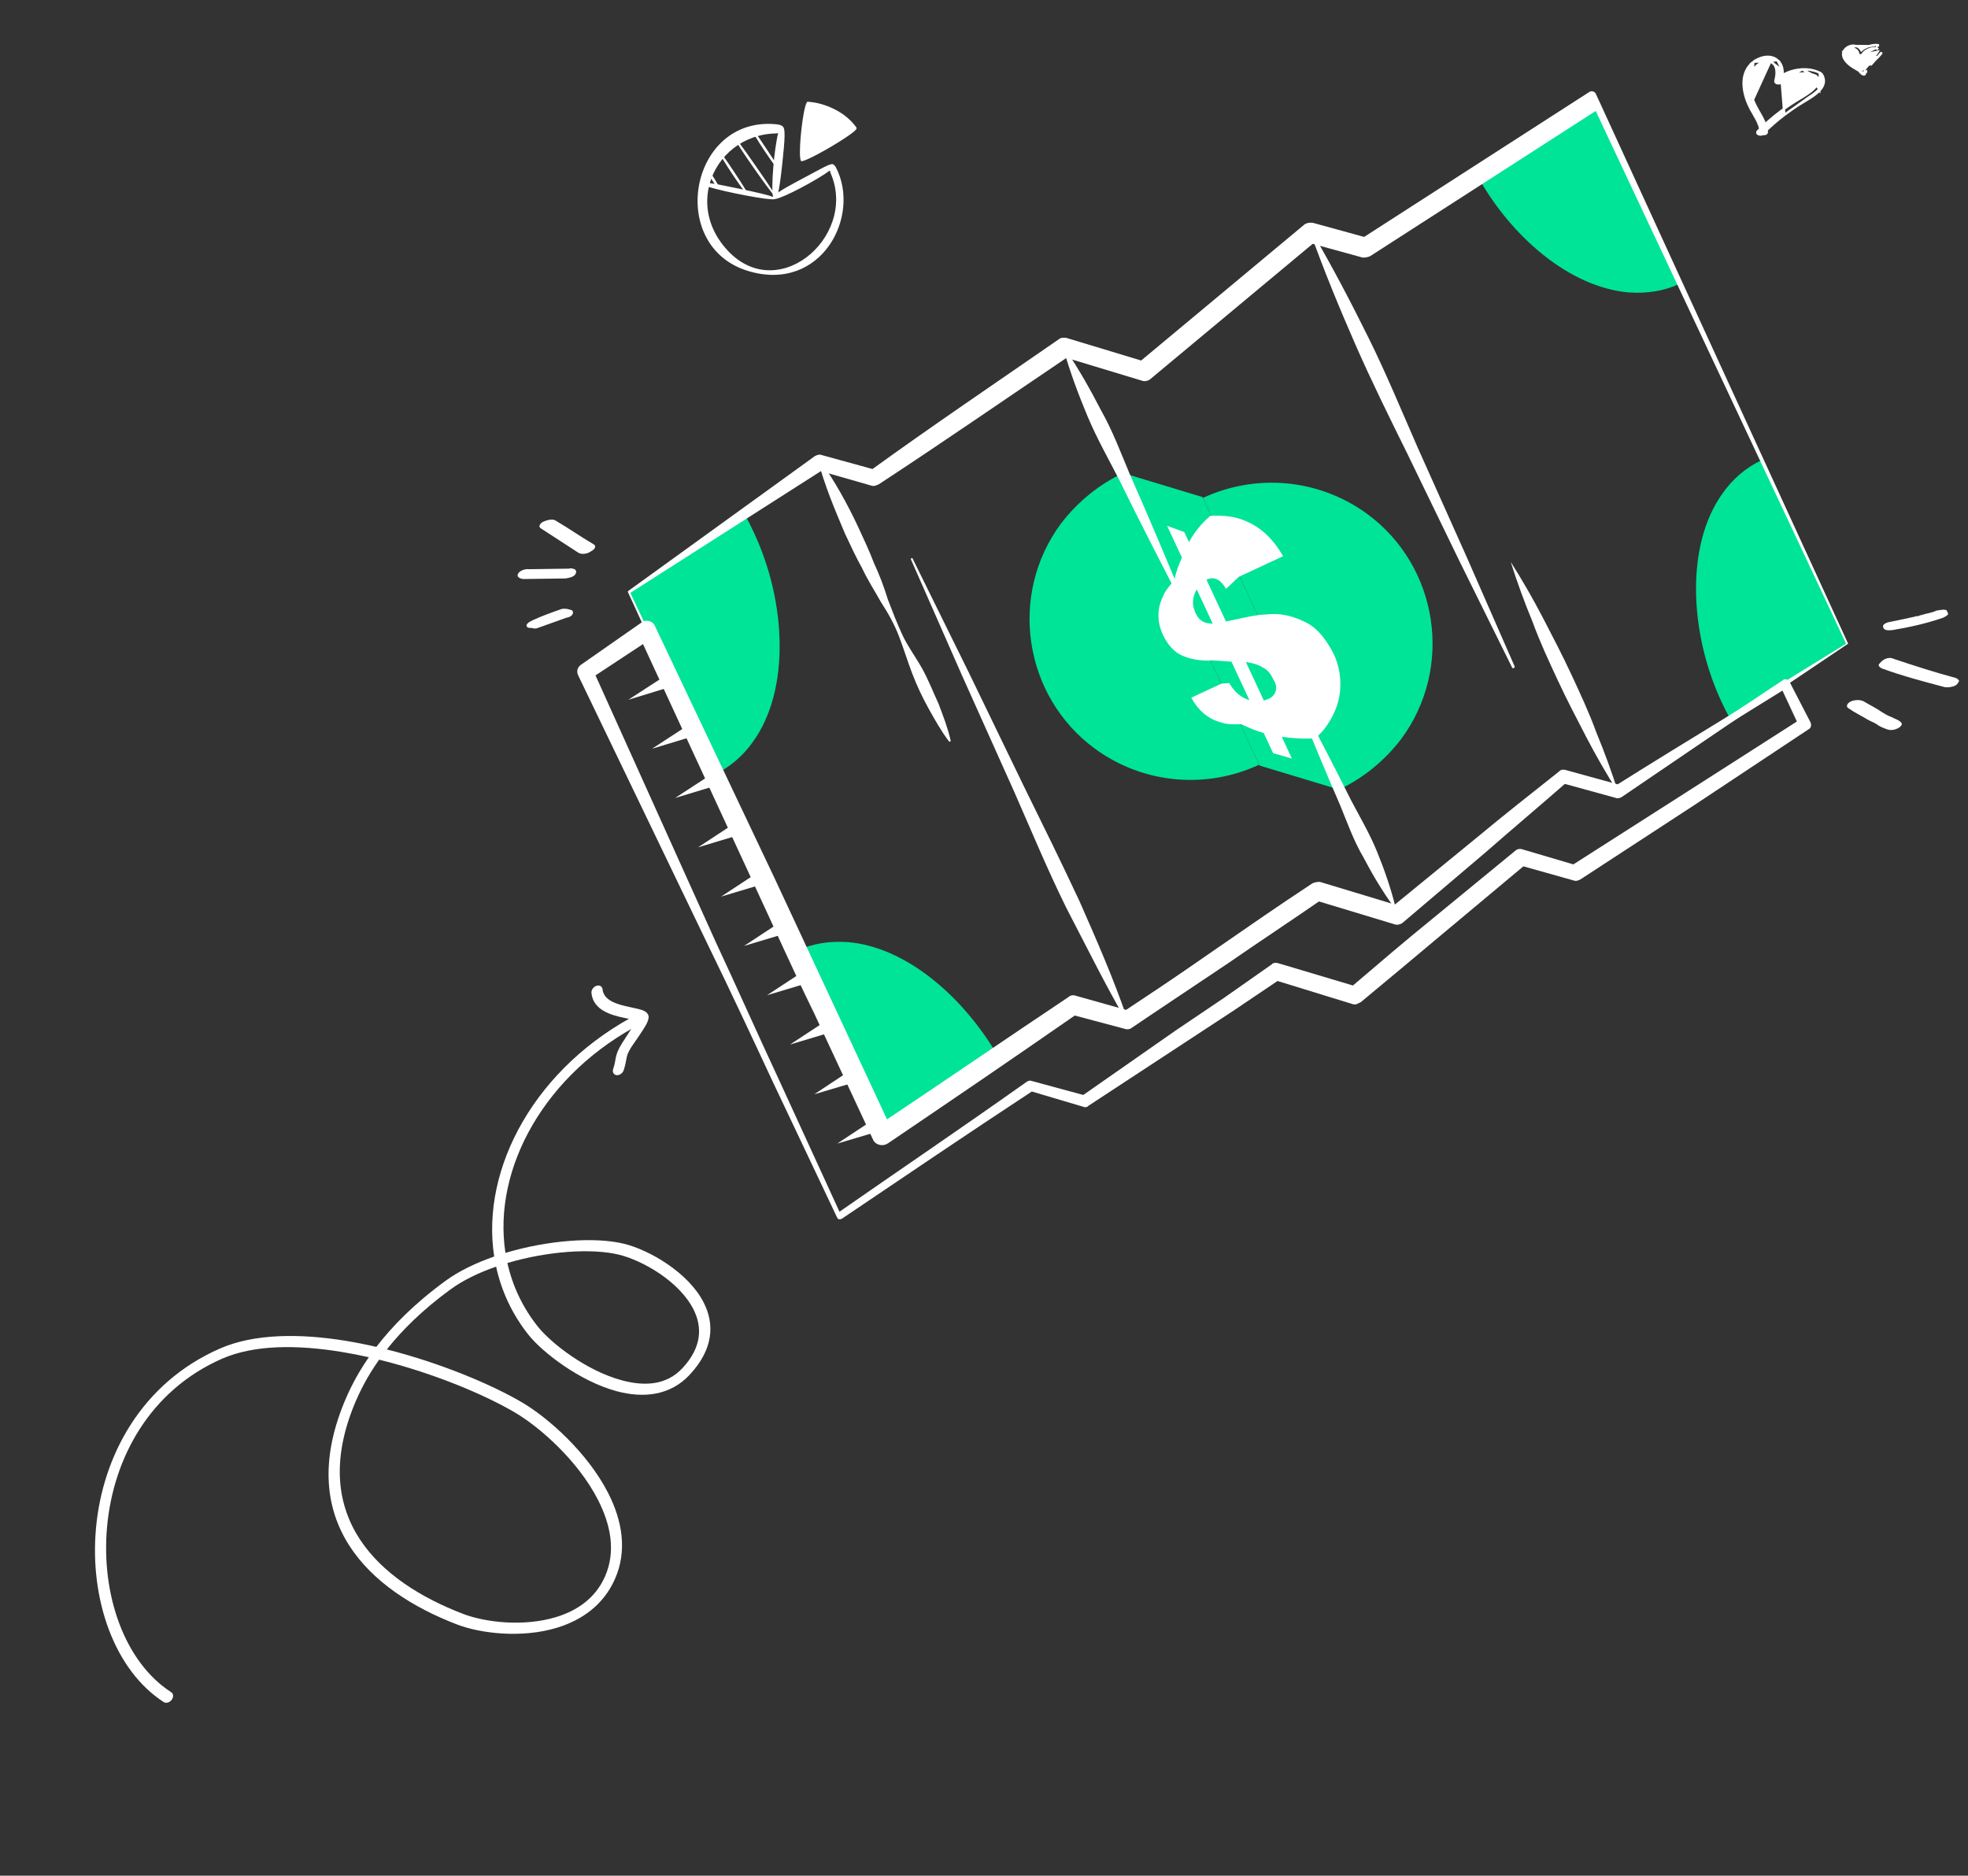 <svg width="426" height="406" viewBox="0 0 426 406" fill="none" xmlns="http://www.w3.org/2000/svg">
<rect x="0" y="0" width="426" height="406" fill="#333333" stroke="none"/>
<path fill-rule="evenodd" clip-rule="evenodd" d="M79.841 293.775C77.144 297.652 75.52 301.078 74.423 303.754C64.03 329.37 79.816 344.288 98.922 351.616C104.04 353.583 112.986 354.646 120.591 352.317C125.935 350.682 130.624 347.413 133.104 341.8C135.828 335.687 134.701 329.136 131.63 323.143C127.198 314.469 118.742 306.936 113.053 303.582C106.49 299.716 95.443 295.04 83.733 292.084C86.923 288.06 91.3 283.641 97.446 279.145C100.173 277.138 103.627 275.469 107.392 274.167C108.527 279.421 110.831 284.425 114.379 288.903C117.369 292.661 125.445 298.973 133.529 301.14C139.302 302.682 145.077 302.078 149.281 297.579C154.496 291.985 154.675 286.58 152.332 281.956C149.037 275.443 140.549 270.563 135.109 269.222C128.779 267.666 118.553 268.449 109.412 271.19C106.581 253 117.925 232.206 139.131 221.384C139.76 221.056 140.135 220.316 139.97 219.732C139.784 219.148 139.107 218.94 138.478 219.268C116.042 230.723 104.003 252.721 106.974 271.978C102.969 273.373 99.267 275.158 96.352 277.3C89.585 282.257 84.846 287.131 81.466 291.535C79.254 291.023 77.023 290.577 74.791 290.215C64.771 288.581 54.924 288.683 47.596 291.899C30.659 299.329 22.222 315.078 20.782 330.73C19.361 346.231 24.822 361.581 35.451 368.422C35.947 368.741 36.719 368.521 37.16 367.931C37.601 367.341 37.565 366.605 37.069 366.286C26.954 359.776 21.82 345.126 23.187 330.376C24.535 315.777 32.29 301.024 48.076 294.093C55.058 291.042 64.353 291.064 73.878 292.615C75.861 292.938 77.848 293.328 79.841 293.775ZM109.829 273.381C110.931 278.281 113.089 282.951 116.415 287.135C119.259 290.713 126.923 296.717 134.646 298.782C139.433 300.062 144.227 299.894 147.705 296.157C151.969 291.6 152.025 287.198 150.117 283.431C147.069 277.359 139.108 272.84 134.032 271.59C128.088 270.124 118.444 270.827 109.829 273.381ZM82.071 294.304C79.34 298.148 77.723 301.544 76.638 304.178C66.78 328.464 82.108 342.37 100.218 349.318C104.983 351.152 113.314 352.176 120.423 350.004C124.874 348.637 128.858 345.977 130.935 341.286C133.378 335.808 132.179 329.997 129.435 324.627C125.157 316.257 116.974 308.989 111.491 305.753C104.927 301.886 93.819 297.198 82.071 294.304Z" fill="white"/>
<path fill-rule="evenodd" clip-rule="evenodd" d="M137.771 220.973C137.03 222.11 134.906 225.388 134.597 225.889C133.738 227.296 133.482 228.079 133.306 228.883C133.173 229.529 133.12 230.196 132.726 231.406C132.501 232.073 132.858 232.663 133.489 232.722C134.12 232.782 134.795 232.287 135.02 231.62C135.362 230.523 135.488 229.823 135.591 229.209C135.719 228.502 135.847 227.953 136.58 226.768C136.932 226.19 139.196 223.108 139.984 221.562C140.398 220.757 140.458 220.142 140.382 219.868C140.273 219.476 139.987 219.099 139.457 218.827C138.774 218.481 137.544 218.246 136.179 217.949C134.895 217.673 133.456 217.33 132.295 216.683C131.323 216.132 130.562 215.361 130.424 214.125C130.359 213.494 129.781 213.159 129.117 213.38C128.452 213.6 127.961 214.294 128.026 214.926C128.207 216.795 129.293 218.036 130.77 218.87C132.08 219.606 133.694 220.017 135.163 220.33C136.039 220.521 136.86 220.675 137.479 220.86C137.579 220.889 137.675 220.931 137.771 220.973Z" fill="white"/>
<g clip-path="url(#clip0_502_31682)">
<path d="M154.576 167.69C157.834 166.171 160.852 163.663 163.085 160.419C171.078 149.205 170.171 130.249 163.255 115.417C162.58 113.97 161.905 112.523 161.05 111.16L136.104 128.077L154.576 167.69Z" fill="#00E497"/>
<path d="M183.594 203.927C179.493 203.638 175.813 204.252 172.555 205.772L191.111 245.566L216.056 228.648C208.379 215.492 195.983 204.977 183.594 203.927Z" fill="#00E497"/>
<path d="M352.479 63.295C356.581 63.584 360.261 62.969 363.519 61.45L344.963 21.656L319.68 37.85C327.08 51.356 339.825 62.149 352.479 63.295Z" fill="#00E497"/>
<path d="M381.315 99.616C378.057 101.135 375.04 103.643 372.807 106.887C364.814 118.101 365.72 137.057 372.637 151.89C373.227 153.156 373.818 154.422 374.505 155.423L399.787 139.229L381.315 99.616Z" fill="#00E497"/>
<path d="M387.406 147.645C387.322 147.465 387.322 147.465 387.406 147.645C386.888 147.006 386.357 146.813 385.899 147.248L368.062 159.088L350.128 171.194L338.525 167.576C338.344 167.661 338.26 167.48 338.079 167.564L319.806 182.251L302.173 196.419L285.793 191.065C285.431 191.233 284.804 191.306 284.442 191.474C270.793 200.482 257.228 209.67 243.76 218.593L232.856 215.529C232.325 215.336 231.698 215.409 231.239 215.843C218.133 224.597 205.112 233.532 192.006 242.286L180.366 217.324C176.148 208.28 171.847 199.055 167.63 190.011L141.795 135.554C141.795 135.554 141.711 135.373 141.626 135.192C141.024 134.372 139.781 134.071 138.96 134.674L125.661 143.958C125.021 144.477 124.731 145.272 125.153 146.177L153.29 204.626C158.025 214.309 162.58 224.076 167.219 234.025L181.149 263.424L181.233 263.605C181.402 263.967 181.848 263.979 182.21 263.81C195.956 254.537 209.52 245.349 223.351 236.258L234.604 239.598C234.869 239.695 235.316 239.707 235.594 239.357L256.52 225.635L266.983 218.774L276.541 212.335L292.752 217.328C293.282 217.521 294.091 217.364 294.549 216.93C300.584 211.914 306.619 206.898 312.472 201.966L329.756 187.521L340.66 190.584C341.19 190.777 341.552 190.608 342.095 190.355L366.931 174.149L391.502 157.847C392.045 157.594 392.154 156.882 391.901 156.34L387.406 147.645ZM364.858 171.593L340.577 187.099L329.589 183.855C329.058 183.662 328.431 183.735 327.972 184.169L309.965 198.952C304.208 203.618 298.535 208.465 292.862 213.313L276.736 208.501C276.205 208.308 275.578 208.38 275.3 208.73L265.006 215.953L254.446 223.079L234.497 237.006L223.147 233.93C222.881 233.834 222.519 234.003 222.338 234.087C208.761 243.721 195.197 252.909 181.716 262.278L168.486 233.434C163.931 223.666 159.558 213.814 154.919 203.866L128.905 146.189L139.187 139.413L163.466 191.952C167.684 200.996 171.804 210.306 176.203 219.265L188.939 246.578C189.023 246.759 189.023 246.759 189.108 246.94C189.795 247.941 191.218 248.158 192.22 247.471C205.785 238.283 219.168 229.179 232.649 219.81L243.468 222.692C243.999 222.885 244.626 222.813 245.085 222.379C258.565 213.01 272.13 203.822 285.526 194.272L302.099 199.096C302.545 199.108 302.992 199.12 303.269 198.771L321.024 183.445L338.5 168.469L350.213 171.375L368.568 160.174L385.837 149.478L388.958 156.171L364.858 171.593Z" fill="white"/>
<path d="M181.23 247.531L190.328 244.83L189.147 242.298L181.23 247.531Z" fill="white"/>
<path d="M185.351 234.158L184.17 231.626L176.254 236.859L185.351 234.158Z" fill="white"/>
<path d="M180.29 223.305L179.109 220.773L171.011 226.09L180.29 223.305Z" fill="white"/>
<path d="M175.313 212.633L174.132 210.101L166.035 215.418L175.313 212.633Z" fill="white"/>
<path d="M170.338 201.961L169.157 199.429L161.059 204.746L170.338 201.961Z" fill="white"/>
<path d="M165.361 191.289L164.18 188.757L156.083 194.074L165.361 191.289Z" fill="white"/>
<path d="M160.385 180.617L159.204 178.085L151.106 183.402L160.385 180.617Z" fill="white"/>
<path d="M155.589 169.861L154.408 167.329L146.129 172.73L155.589 169.861Z" fill="white"/>
<path d="M150.612 159.189L149.432 156.657L141.153 162.059L150.612 159.189Z" fill="white"/>
<path d="M145.636 148.517L144.455 145.985L135.996 151.471L145.636 148.517Z" fill="white"/>
<path d="M400.053 139.326C383.761 150.226 367.553 161.307 350.983 172.557C350.621 172.726 350.259 172.895 349.729 172.702L337.848 169.433L339.283 169.204C333.333 174.401 327.479 179.333 321.529 184.53L303.691 199.675C303.232 200.109 302.424 200.266 301.893 200.073L284.705 194.875L286.322 194.561C279.491 199.288 272.576 203.834 265.745 208.561L245.084 222.379C244.541 222.632 244.179 222.801 243.649 222.608L231.864 219.074L233.119 218.93L191.616 246.651C191.158 247.085 190.362 246.796 189.928 246.337L189.843 246.156L162.974 187.117L135.923 128.162C135.839 127.981 136.02 127.896 136.02 127.896L176.401 98.716C176.944 98.463 177.306 98.294 177.837 98.487L189.718 101.756L188.101 102.069C201.775 92.169 215.521 82.897 229.182 73.444C229.641 73.01 230.353 73.118 230.799 73.13L247.987 78.328L246.189 78.726L282.216 48.714C282.675 48.279 283.483 48.123 284.195 48.231L296.076 51.499L294.459 51.813L344.119 19.848C344.481 19.679 344.928 19.691 345.362 20.149L345.446 20.33L346.036 21.596L400.053 139.326ZM399.607 139.313L344.42 21.91L346.253 23.477L296.592 55.443C296.049 55.696 295.422 55.768 294.976 55.756L283.095 52.488L285.073 52.006L249.047 82.018C248.588 82.452 247.78 82.609 247.249 82.416L230.061 77.218L231.678 76.904C217.932 86.177 204.27 95.63 190.259 104.806C189.716 105.06 189.173 105.313 188.643 105.12L176.943 101.767L178.378 101.538L136.273 128.439L136.37 128.174L164.144 186.791L192.1 245.324L190.327 244.83L231.407 216.205C231.769 216.036 232.312 215.783 232.662 216.06L244.459 219.147L243.023 219.376L263.515 205.196C270.346 200.47 277.177 195.743 284.092 191.197C284.635 190.944 285.262 190.872 285.708 190.884L302.896 196.081L301.099 196.479L319.287 181.612C325.322 176.596 331.441 171.76 337.56 166.925C337.837 166.576 338.465 166.503 338.995 166.696L350.876 169.964L349.622 170.109C365.805 159.92 382.881 149.755 399.607 139.313Z" fill="white"/>
<path d="M205.429 160.493C203.705 158.214 202.343 155.766 200.981 153.318C199.62 150.87 198.439 148.338 197.439 145.721C196.439 143.105 195.62 140.403 194.62 137.787C193.621 135.17 192.259 132.722 190.716 130.358C189.354 127.911 187.811 125.547 186.63 123.015C185.268 120.567 184.088 118.034 182.907 115.502C180.726 110.353 178.545 105.204 177.089 99.717C177.089 99.717 177.004 99.536 177.185 99.452C177.185 99.452 177.366 99.368 177.451 99.548C180.717 104.191 183.441 109.087 185.803 114.152C186.984 116.684 188.164 119.216 189.164 121.833C190.345 124.365 191.345 126.982 192.164 129.683C193.164 132.3 194.164 134.917 195.344 137.449C196.525 139.981 198.249 142.26 199.611 144.708C200.973 147.156 201.973 149.773 203.153 152.305C204.153 154.922 205.153 157.539 205.791 160.324C205.694 160.59 205.694 160.59 205.429 160.493C205.513 160.674 205.513 160.674 205.429 160.493Z" fill="white"/>
<path d="M197.501 120.808L209.684 145.517L221.686 170.309C225.746 178.546 229.807 186.782 233.687 195.102C237.386 203.507 241.085 211.912 244.06 220.655C244.06 220.655 244.144 220.835 243.963 220.92C243.963 220.92 243.782 221.004 243.698 220.823C239.094 212.84 235.033 204.604 230.791 196.453C226.73 188.217 223.212 179.727 219.514 171.322L208.236 146.192L197.139 120.977C197.32 120.893 197.236 120.712 197.501 120.808C197.417 120.627 197.501 120.808 197.501 120.808Z" fill="white"/>
<path d="M327.366 144.592L315.858 121.331L304.531 97.986C300.723 90.292 296.831 82.418 293.385 74.555C289.939 66.693 286.59 58.566 283.687 50.45C283.687 50.45 283.603 50.269 283.784 50.185C283.784 50.185 283.965 50.1 284.049 50.281C288.4 57.721 292.473 65.511 296.281 73.205C300.089 80.898 303.438 89.026 306.884 96.888L317.487 120.572L327.909 144.339C327.631 144.689 327.631 144.689 327.366 144.592C327.45 144.773 327.45 144.773 327.366 144.592Z" fill="white"/>
<path d="M327.017 121.633C329.5 125.54 331.802 129.532 333.923 133.607C336.044 137.683 338.165 141.759 340.105 145.919C342.045 150.08 343.985 154.24 345.563 158.569C347.322 162.814 348.9 167.143 350.297 171.556C347.814 167.649 345.512 163.658 343.391 159.582C341.27 155.506 339.149 151.43 337.209 147.27C335.269 143.11 333.329 138.949 331.751 134.62C329.992 130.376 328.414 126.046 327.017 121.633Z" fill="white"/>
<path d="M243.124 102.397C238.056 104.76 233.398 108.474 229.692 113.285C218.186 128.78 221.6 150.751 237.011 162.062C247.696 169.852 261.339 170.757 272.561 165.524L243.124 102.397Z" fill="#00E497"/>
<path d="M289.833 170.903C294.901 168.54 299.56 164.826 303.266 160.014C314.772 144.52 311.358 122.549 295.946 111.237C285.262 103.447 271.619 102.542 260.396 107.775L289.833 170.903Z" fill="#00E497"/>
<path d="M289.833 170.903L272.645 165.705L243.124 102.397L260.312 107.594L289.833 170.903Z" fill="#00E497"/>
<path d="M282.085 134.438C279.528 133.207 276.862 132.689 274.353 132.978C273.726 133.05 272.833 133.026 272.025 133.183C269.962 133.484 267.802 134.051 265.377 134.521L261.159 125.477C262.788 124.718 264.2 125.381 265.393 127.467L268.145 124.863L277.738 120.389C275.267 116.036 272.036 113.359 267.959 112.177C266.186 111.683 264.135 111.538 261.987 111.658C260.249 113.129 258.68 114.962 257.364 117.338L256.352 115.167L252.637 113.816L253.818 116.349L255.842 120.69C255.081 122.366 254.501 123.958 254.186 125.646C253.172 126.779 252.159 127.913 251.675 129.239C250.443 131.796 250.454 134.653 251.719 137.367C252.731 139.537 254.118 141.093 255.794 141.853C257.471 142.612 259.159 142.926 260.945 142.974C261.391 142.986 261.837 142.998 262.465 142.926C263.623 143.047 264.962 143.083 266.566 143.216L270.446 151.536C268.673 151.042 267.19 149.751 266.081 147.846L264.38 147.979L257.864 151.017C259.394 153.827 261.577 155.672 264.327 156.371C265.654 156.854 267.174 156.806 268.694 156.757C270.105 157.421 271.782 158.18 273.555 158.675L275.579 163.016L279.656 164.198L277.463 159.495C280.044 159.833 282.541 159.99 284.87 159.785C285.425 159.085 286.065 158.567 286.62 157.867C288.66 155.154 289.808 152.417 290.063 149.656C290.318 146.894 289.945 144.205 288.68 141.492C286.812 137.959 284.823 135.583 282.085 134.438ZM262.505 134.979C261.613 134.955 260.901 134.847 260.286 134.473C259.671 134.099 259.237 133.641 258.815 132.736C258.393 131.832 258.153 130.843 258.262 130.132C258.286 129.239 258.576 128.444 259.047 127.563L262.505 134.979ZM275.936 150.077C275.465 150.957 274.741 151.295 273.571 151.621L269.691 143.3C271.114 143.517 272.357 143.819 273.321 144.47C274.467 145.037 275.07 145.857 275.66 147.123C276.347 148.124 276.407 149.197 275.936 150.077Z" fill="white"/>
<path d="M280.543 151.452C283.64 159.037 286.82 166.803 290.097 174.303C291.688 178.186 293.013 181.973 295.146 185.602C297.098 189.316 299.147 192.765 301.642 196.226C301.727 196.407 301.908 196.323 301.908 196.323C301.908 196.323 301.908 196.323 302.004 196.057C300.957 191.921 299.632 188.135 298.042 184.252C296.452 180.369 294.403 176.92 292.45 173.206C288.811 165.874 284.907 158.446 281.086 151.199C280.64 151.187 280.64 151.187 280.543 151.452C280.459 151.271 280.459 151.271 280.543 151.452Z" fill="white"/>
<path d="M256.548 130.711C252.609 121.317 248.669 111.923 244.548 102.614C242.621 98.007 240.79 93.136 238.319 88.782C236.029 84.345 233.474 79.811 230.642 75.626C230.557 75.445 230.557 75.445 230.376 75.53C230.376 75.53 230.195 75.614 230.28 75.795C231.664 80.655 233.495 85.526 235.423 90.133C237.351 94.739 239.906 99.273 242.195 103.711C246.678 112.852 251.342 121.908 256.005 130.964C256.186 130.879 256.367 130.795 256.548 130.711C256.367 130.795 256.548 130.711 256.548 130.711Z" fill="white"/>
<path d="M125.083 119.564C122.539 117.887 119.729 116.115 117.184 114.438C116.304 113.968 117.04 113.184 117.583 112.931C118.307 112.594 119.659 112.184 120.358 112.738C123.083 114.33 125.712 116.187 128.438 117.779C129.318 118.249 128.582 119.033 127.858 119.371C127.218 119.889 125.783 120.118 125.083 119.564Z" fill="white"/>
<path d="M122.426 125.207C119.567 125.219 116.527 125.315 113.668 125.327C113.04 125.4 111.798 125.098 112.088 124.302C112.378 123.506 113.729 123.096 114.441 123.205C117.3 123.193 120.34 123.097 123.199 123.085C123.561 122.916 124.092 123.109 124.357 123.205C124.623 123.302 124.791 123.664 124.695 123.929C124.489 124.906 123.234 125.05 122.426 125.207Z" fill="white"/>
<path d="M122.638 133.696C120.563 134.444 118.669 135.107 116.593 135.854C116.05 136.108 115.604 136.096 115.073 135.903C114.892 135.987 114.18 135.878 114.096 135.698C113.578 135.058 114.845 134.468 115.388 134.214C117.198 133.37 119.273 132.623 121.168 131.96C121.711 131.706 122.157 131.719 122.869 131.827C123.134 131.924 123.846 132.032 123.93 132.213C124.352 133.117 123.266 133.624 122.638 133.696Z" fill="white"/>
<path d="M403.46 151.83C404.69 152.578 406.101 153.241 407.416 154.17C408.031 154.544 408.646 154.918 409.442 155.207C410.057 155.581 411.034 155.786 411.552 156.425C411.986 156.883 411.166 157.486 410.803 157.655C410.079 157.993 409.271 158.149 408.475 157.86C407.679 157.57 406.883 157.281 406.184 156.726C405.569 156.352 404.773 156.063 404.157 155.689C402.927 154.941 401.516 154.278 400.202 153.35C399.321 152.879 400.058 152.096 400.601 151.842C401.325 151.505 402.579 151.36 403.46 151.83Z" fill="white"/>
<path d="M409.968 142.63C414.394 144.089 418.821 145.548 423.344 146.742C423.609 146.839 423.959 147.116 424.043 147.297C424.128 147.478 423.85 147.828 423.572 148.177C422.933 148.696 421.678 148.84 420.966 148.732C416.443 147.538 411.92 146.344 407.409 144.704C407.143 144.607 406.794 144.33 406.709 144.149C406.541 143.787 406.903 143.619 407.18 143.269C407.917 142.485 409.087 142.16 409.968 142.63Z" fill="white"/>
<path d="M409.297 134.575C410.914 134.261 412.712 133.863 414.509 133.466C414.69 133.381 414.871 133.297 415.137 133.393C415.499 133.224 414.956 133.478 415.318 133.309C415.68 133.14 416.307 133.068 416.669 132.899C417.477 132.742 418.467 132.501 419.191 132.163C419.818 132.091 421.17 131.681 421.688 132.32C422.206 132.959 420.939 133.55 420.577 133.719C416.97 134.961 413.374 135.757 409.694 136.372C409.067 136.444 407.812 136.589 407.656 135.781C407.318 135.057 408.67 134.647 409.297 134.575Z" fill="white"/>
</g>
<path fill-rule="evenodd" clip-rule="evenodd" d="M162.094 58.703C144.224 53.459 149.226 25.172 167.928 26.887C168.839 26.971 169.3 27.173 169.475 27.418C169.998 27.872 169.945 29.79 169.345 35.358C169.01 38.449 168.739 40.449 168.467 41.643C169.4 40.999 171.037 40.079 173.704 38.661C174.508 38.234 175.224 37.848 175.862 37.504C178.823 35.909 180.084 35.23 180.437 35.639C180.601 35.735 180.769 35.91 180.918 36.174C186.466 46.756 177.808 63.319 162.094 58.703ZM179.626 36.903C177.02 38.876 169.642 42.812 167.857 43.069C167.805 43.1 167.752 43.114 167.697 43.112C166.616 43.431 157.081 41.583 153.436 40.477C152.523 44.54 153.354 49.09 156.547 53.108C167.501 66.914 185.755 51.48 179.845 37.583C179.741 37.337 179.669 37.11 179.626 36.903ZM168.446 28.79C167.588 32.22 166.857 40.548 167.336 42.623C166.456 42.257 164.277 41.737 160.099 40.86C156.854 40.18 154.85 39.793 153.65 39.641C155.364 33.699 160.849 28.991 168.063 28.879C168.171 28.877 168.304 28.845 168.446 28.79Z" fill="white"/>
<path d="M161.826 42.144C162.097 42.143 161.456 41.052 159.103 37.494C156.611 33.728 155.996 32.919 155.803 33.114C155.543 33.392 161.378 42.125 161.826 42.144Z" fill="white"/>
<path d="M155.65 40.859C155.876 40.795 155.632 40.273 154.615 38.632C153.537 36.896 153.239 36.542 153.025 36.708C152.734 36.94 155.28 40.953 155.65 40.859Z" fill="white"/>
<path d="M167.877 42.623C168.183 42.667 167.222 41.166 163.793 36.227C160.162 30.999 159.291 29.863 159.115 30.081C158.881 30.393 167.366 42.525 167.877 42.623Z" fill="white"/>
<path d="M168.602 36.82C168.868 36.813 168.262 35.775 166.027 32.394C163.661 28.817 163.074 28.05 162.879 28.243C162.617 28.517 168.161 36.812 168.602 36.82Z" fill="white"/>
<path d="M173.732 34.853C175.305 34.519 181.659 30.881 184.281 28.924C184.991 28.394 185.428 27.987 185.421 27.803L185.421 27.801C185.418 27.708 185.4 27.634 185.367 27.578L185.363 27.562C184.22 25.995 182.642 24.634 180.579 23.616C178.658 22.666 176.804 22.168 175.054 22.041C174.962 22.034 174.87 22.029 174.779 22.024C174.63 22.117 174.475 22.472 174.322 23.008C173.507 25.87 172.762 33.894 173.381 34.811L173.387 34.822C173.393 34.832 173.401 34.84 173.41 34.847C173.427 34.866 173.445 34.879 173.464 34.887C173.559 34.925 173.647 34.916 173.732 34.853Z" fill="white"/>
<path d="M174.854 22C174.928 22 174.995 22.012 175.054 22.041C174.962 22.034 174.87 22.029 174.779 22.024C174.804 22.009 174.829 22 174.854 22Z" fill="white"/>
<path d="M378.738 23.128L378.738 23.128C377.994 21.63 377.424 19.802 377.421 18.049C377.419 16.289 377.989 14.587 379.546 13.395L378.738 23.128ZM378.738 23.128C378.967 23.589 379.224 24.041 379.481 24.487C379.507 24.532 379.533 24.576 379.559 24.621C379.79 25.023 380.019 25.419 380.23 25.821C380.697 26.714 381.061 27.612 381.14 28.584C381.157 28.791 381.321 28.899 381.43 28.946C381.549 28.997 381.688 29.018 381.813 29.018C381.937 29.019 382.076 29 382.193 28.949C382.3 28.901 382.476 28.78 382.457 28.552C382.326 26.958 381.509 25.542 380.741 24.209C380.675 24.095 380.61 23.982 380.545 23.869C379.724 22.433 379.103 20.978 378.85 19.415C378.596 17.847 378.723 16.3 379.574 15.036C379.996 14.412 380.589 13.885 381.288 13.542C381.909 13.24 382.627 13.049 383.238 13.29L383.238 13.29M378.738 23.128L383.238 13.29M383.238 13.29C383.973 13.578 384.403 14.347 384.52 15.102C384.636 15.859 384.515 16.687 384.305 17.465C384.279 17.558 384.288 17.654 384.33 17.74C384.37 17.82 384.432 17.875 384.489 17.913C384.601 17.986 384.74 18.02 384.861 18.033C384.984 18.045 385.121 18.039 385.241 18.006C385.342 17.977 385.525 17.902 385.578 17.707C385.775 16.976 385.931 16.123 385.861 15.298M383.238 13.29L385.861 15.298M385.861 15.298C385.79 14.468 385.489 13.655 384.766 13.033L385.861 15.298ZM384.765 13.033C383.987 12.363 383.003 12.204 382.066 12.333C381.131 12.462 380.22 12.879 379.546 13.395L384.765 13.033Z" fill="white" stroke="white" stroke-width="0.5"/>
<path d="M390.106 15.011C391.05 14.965 392.025 15.061 392.944 15.358C393.18 15.433 393.412 15.522 393.638 15.623M390.106 15.011L394.547 17.374C394.615 18.178 394.167 18.89 393.63 19.462M390.106 15.011C388.031 15.113 385.935 15.905 384.473 17.299L384.473 17.3C384.417 17.353 384.357 17.434 384.346 17.542C384.335 17.657 384.384 17.749 384.439 17.808C384.533 17.91 384.677 17.958 384.781 17.981C384.898 18.008 385.031 18.018 385.152 18.008C385.26 17.999 385.417 17.97 385.528 17.864L385.68 17.719M390.106 15.011L385.68 17.719M393.638 15.623C393.638 15.623 393.638 15.623 393.638 15.623L393.535 15.851L393.638 15.623C393.638 15.623 393.638 15.623 393.638 15.623ZM393.638 15.623C393.66 15.633 393.685 15.643 393.713 15.655C393.781 15.684 393.862 15.719 393.934 15.755C394.039 15.808 394.16 15.879 394.256 15.982L394.072 16.152L394.255 15.98C394.597 16.343 394.76 16.934 394.797 17.351L394.797 17.352C394.873 18.264 394.365 19.044 393.812 19.632M393.812 19.632L393.63 19.462M393.812 19.632C393.812 19.632 393.812 19.632 393.812 19.633L393.63 19.462M393.812 19.632C393.184 20.302 392.404 20.824 391.65 21.301L391.65 21.301C391.256 21.55 390.86 21.788 390.466 22.024C390.405 22.06 390.344 22.097 390.284 22.133C389.828 22.407 389.374 22.682 388.92 22.979C388.008 23.576 387.117 24.205 386.252 24.862L391.516 21.091C392.27 20.613 393.026 20.106 393.63 19.462M385.68 17.719C386.783 16.735 388.255 16.102 389.789 15.928C390.563 15.84 391.356 15.876 392.107 16.079L392.109 16.08C392.296 16.129 392.482 16.19 392.661 16.26C392.702 16.277 392.75 16.294 392.796 16.31L392.807 16.314C392.859 16.333 392.91 16.351 392.958 16.371C393.066 16.414 393.126 16.449 393.149 16.471C393.177 16.499 393.216 16.558 393.259 16.65C393.295 16.727 393.327 16.807 393.356 16.883C393.36 16.894 393.364 16.904 393.368 16.915L393.369 16.916C393.436 17.086 393.473 17.261 393.482 17.439C393.516 18.103 393.118 18.716 392.595 19.233C392.027 19.791 391.346 20.249 390.643 20.693C390.274 20.925 389.899 21.15 389.522 21.376C389.471 21.406 389.42 21.437 389.369 21.467C388.94 21.724 388.51 21.984 388.087 22.258C387.247 22.804 386.379 23.408 385.557 24.023L385.706 24.222L385.557 24.023C383.756 25.368 382.07 26.838 380.502 28.416C380.446 28.472 380.39 28.554 380.381 28.661C380.372 28.775 380.42 28.865 380.475 28.924C380.57 29.027 380.714 29.075 380.819 29.098C380.937 29.124 381.07 29.134 381.191 29.122C381.298 29.112 381.457 29.081 381.566 28.972L381.567 28.971C383.025 27.503 384.589 26.127 386.252 24.862L385.68 17.719Z" fill="white" stroke="white" stroke-width="0.5"/>
<path d="M403.037 11.875C403.022 11.886 403.008 11.894 402.996 11.901C402.932 11.935 402.858 11.957 402.793 11.969C402.729 11.98 402.648 11.987 402.571 11.974C402.515 11.964 402.337 11.92 402.296 11.73C402.237 11.457 402.132 11.188 401.946 10.969C401.762 10.754 401.435 10.555 401.062 10.546L401.062 10.546C400.76 10.539 400.497 10.678 400.294 10.842C400.067 11.026 399.928 11.247 399.874 11.469C399.766 11.915 399.975 12.4 400.405 12.897C400.827 13.384 401.396 13.798 402.062 14.186C402.112 14.216 402.164 14.245 402.215 14.275C402.504 14.443 402.804 14.617 403.079 14.806C403.158 14.86 403.235 14.915 403.311 14.973C403.594 14.528 403.906 14.092 404.248 13.668L404.248 13.668C404.501 13.354 404.778 13.038 405.053 12.746C405.192 12.598 405.338 12.454 405.482 12.314C405.499 12.297 405.516 12.281 405.533 12.264C405.659 12.141 405.783 12.02 405.903 11.897L406.081 12.071M403.037 11.875L406.469 11.196C406.337 11.434 406.134 11.659 405.903 11.897L406.081 12.071M403.037 11.875C403.037 11.875 403.038 11.875 403.038 11.875C403.067 11.857 403.121 11.821 403.158 11.758L403.196 11.693C403.473 11.264 403.983 10.884 404.634 10.643C404.96 10.522 405.321 10.44 405.697 10.418L405.698 10.418C405.792 10.412 405.887 10.411 405.981 10.413L403.037 11.875ZM406.081 12.071C406.094 12.058 406.107 12.045 406.12 12.032L403.506 15.132C403.788 14.686 404.1 14.249 404.443 13.824C404.692 13.516 404.964 13.205 405.235 12.917C405.317 12.83 405.401 12.745 405.487 12.659C405.602 12.541 405.717 12.427 405.831 12.316C405.852 12.296 405.872 12.275 405.893 12.256C405.956 12.193 406.019 12.132 406.081 12.071ZM403.015 15.462C402.669 15.152 402.227 14.897 401.786 14.642C401.556 14.508 401.326 14.375 401.111 14.235C399.835 13.405 398.627 12.058 399.515 10.923M403.015 15.462L399.731 10.695C399.648 10.769 399.576 10.845 399.515 10.923M403.015 15.462C402.972 15.536 402.93 15.611 402.889 15.685M403.015 15.462L403.07 15.874M399.515 10.923L399.318 10.769M399.515 10.923L399.318 10.769M399.318 10.769C399.062 11.096 398.951 11.45 398.961 11.809C398.97 12.163 399.097 12.506 399.287 12.822C399.665 13.45 400.321 14.019 400.974 14.444L400.974 14.444C401.176 14.576 401.389 14.7 401.598 14.821C401.619 14.833 401.64 14.846 401.661 14.858C401.849 14.967 402.034 15.073 402.211 15.184C402.468 15.345 402.699 15.508 402.889 15.685M399.318 10.769L402.819 15.813M402.889 15.685C402.954 15.746 403.015 15.809 403.07 15.874M402.889 15.685C402.865 15.728 402.842 15.771 402.819 15.813M403.07 15.874C403.06 15.893 403.049 15.912 403.039 15.932M403.07 15.874L403.039 15.932M402.819 15.813L403.039 15.932M402.819 15.813L403.039 15.932M403.039 15.932C403.009 15.986 403.078 16.004 403.164 15.999C403.164 15.999 403.164 15.999 403.164 15.999C403.166 15.999 403.167 15.999 403.169 15.999C403.171 16.001 403.172 16.003 403.174 16.005C403.174 16.005 403.174 16.005 403.174 16.005C403.219 16.056 403.273 16.082 403.313 16.096C403.359 16.113 403.405 16.119 403.442 16.12C403.482 16.122 403.523 16.12 403.562 16.114C403.584 16.094 403.607 16.068 403.625 16.034L403.626 16.034C403.691 15.912 403.759 15.791 403.829 15.67M403.039 15.932L403.598 15.571C403.641 15.495 403.685 15.421 403.73 15.346C403.791 15.41 403.849 15.476 403.902 15.546C403.878 15.587 403.854 15.628 403.83 15.669M403.829 15.67L403.936 15.592C403.936 15.591 403.936 15.591 403.936 15.591L403.83 15.669M403.829 15.67C403.829 15.67 403.829 15.669 403.83 15.669M403.829 15.67L403.83 15.669M405.944 9.751C405.455 9.762 404.981 9.85 404.55 9.983L405.944 9.751ZM405.944 9.751C405.944 9.751 405.945 9.751 405.945 9.751L405.948 9.912L405.944 9.751ZM406.387 10.53C406.443 10.573 406.484 10.617 406.514 10.662L406.055 10.413L406.061 10.413C406.088 10.414 406.114 10.414 406.14 10.414C406.165 10.415 406.186 10.416 406.203 10.418C406.219 10.42 406.226 10.422 406.226 10.422C406.233 10.424 406.253 10.433 406.287 10.457C406.316 10.476 406.344 10.498 406.373 10.52C406.377 10.523 406.381 10.526 406.386 10.53L406.387 10.53ZM399.631 11.409C399.678 11.219 399.773 11.035 399.911 10.869L403.178 15.187C402.852 14.934 402.47 14.712 402.092 14.493L401.936 14.402C401.259 14.007 400.664 13.577 400.216 13.061C399.769 12.545 399.494 11.976 399.631 11.409ZM401.748 9.956C400.732 9.68 399.752 10.214 399.319 10.768L401.748 9.956ZM402.915 10.862C402.704 10.477 402.35 10.12 401.748 9.956L404.55 9.983C403.929 10.175 403.354 10.477 402.915 10.862ZM406.322 9.757L406.313 9.929L406.701 9.809C406.7 9.809 406.7 9.809 406.7 9.809C406.625 9.782 406.547 9.772 406.487 9.767C406.445 9.763 406.397 9.761 406.36 9.759C406.346 9.758 406.333 9.758 406.322 9.757ZM404.91 14.082C405.168 13.756 405.444 13.436 405.736 13.123C405.88 12.969 406.029 12.822 406.181 12.673C406.201 12.653 406.221 12.633 406.242 12.614C406.373 12.485 406.508 12.354 406.638 12.219L406.639 12.219C406.884 11.965 407.153 11.674 407.316 11.341L404.91 14.082ZM404.714 13.927L404.91 14.082L404.714 13.927Z" fill="white" stroke="white" stroke-width="0.5"/>
<defs>
<clipPath id="clip0_502_31682">
<rect width="280" height="169.044" fill="white" transform="translate(105.999 118.333) rotate(-25)"/>
</clipPath>
</defs>
</svg>
